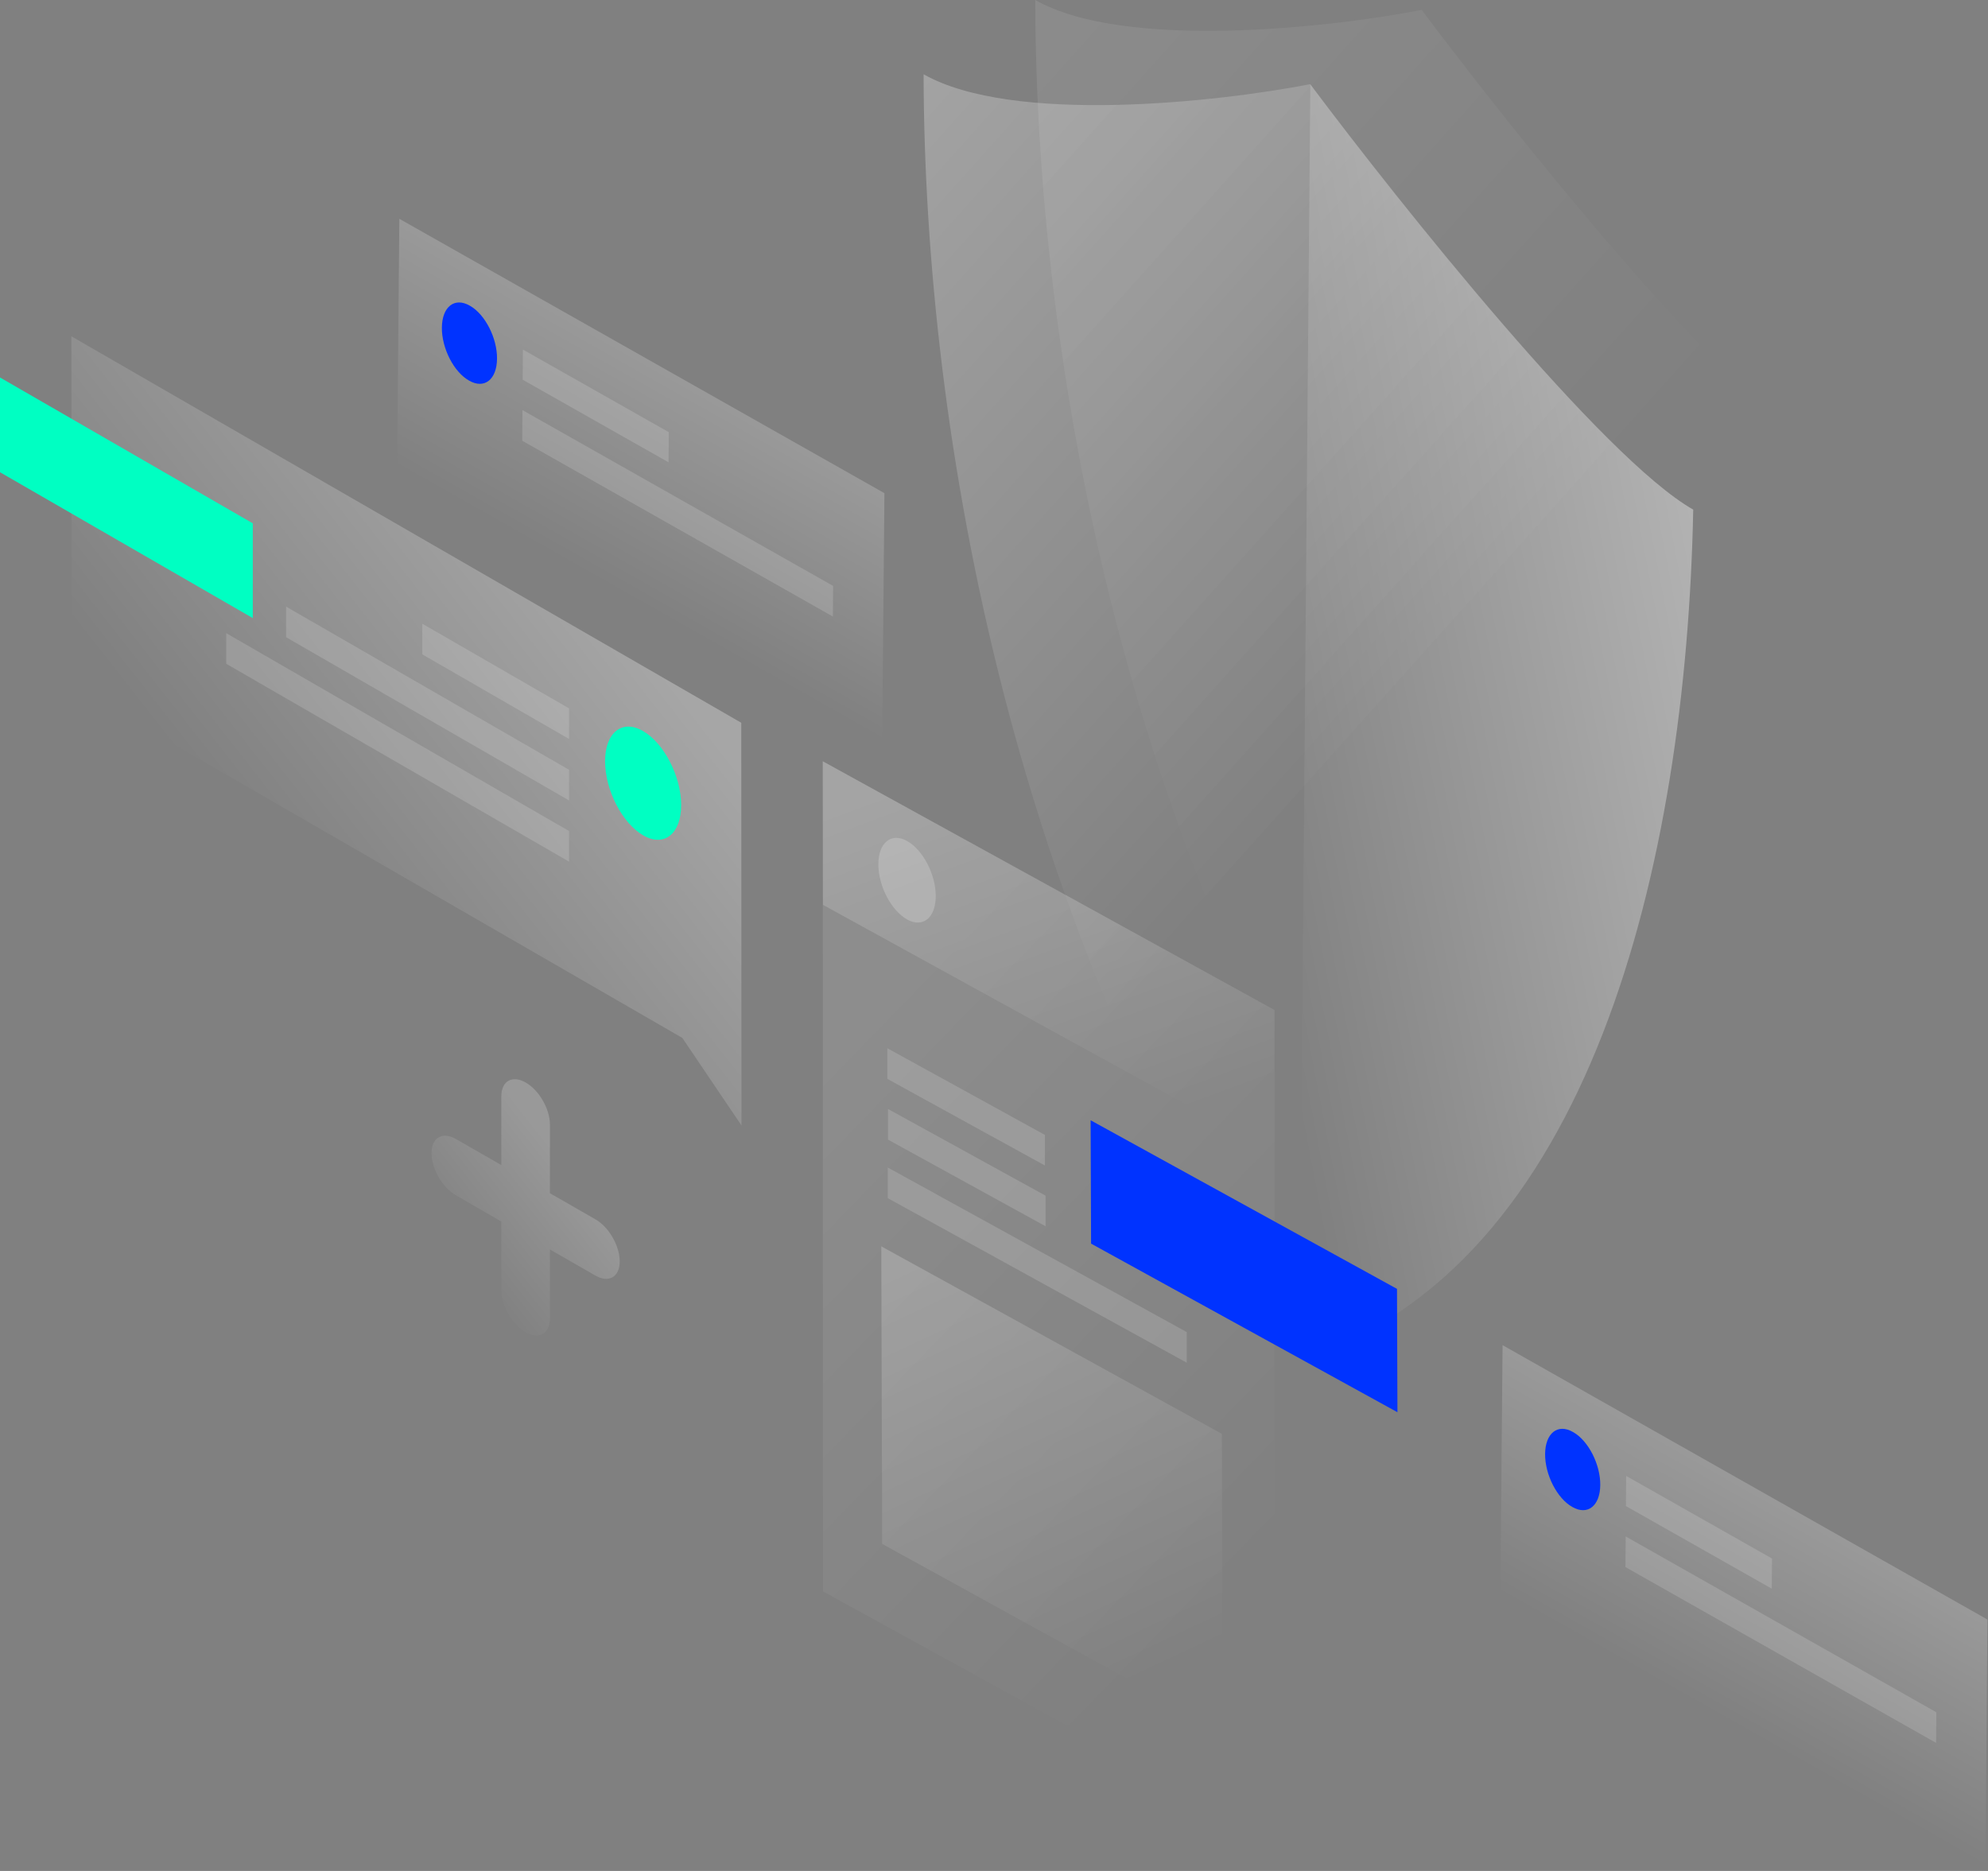 <svg width="340" height="320" viewBox="0 0 340 320" fill="none" xmlns="http://www.w3.org/2000/svg">
<rect x="0" y="0" width="340" height="320" fill="#808080" stroke="none"/>
<path opacity="0.2" d="M151.261 84.35L68.296 37.421L67.911 80.424L150.876 127.353L151.261 84.35Z" fill="url(#paint0_linear_21_356)"/>
<path opacity="0.15" d="M89.432 59.788L114.379 73.917L114.341 79.076L89.394 64.947L89.432 59.788Z" fill="white"/>
<path opacity="0.15" d="M89.355 70.144L142.483 100.212L142.445 105.448L89.317 75.38L89.355 70.144Z" fill="white"/>
<path d="M85.005 61.367C84.966 64.909 82.849 66.603 80.231 65.101C77.613 63.638 75.534 59.557 75.573 56.015C75.611 52.474 77.729 50.78 80.347 52.281C82.965 53.744 85.043 57.825 85.005 61.367Z" fill="#0033FF"/>
<path opacity="0.2" d="M339.904 276.997L256.978 230.067L256.593 273.07L339.557 320L339.904 276.997Z" fill="url(#paint1_linear_21_356)"/>
<path opacity="0.15" d="M278.114 252.435L303.061 266.564L303.022 271.723L278.075 257.594L278.114 252.435Z" fill="white"/>
<path opacity="0.15" d="M278.036 262.791L331.164 292.859L331.126 298.094L277.998 268.027L278.036 262.791Z" fill="white"/>
<path d="M273.686 254.013C273.648 257.555 271.53 259.249 268.912 257.748C266.294 256.285 264.216 252.204 264.254 248.662C264.293 245.12 266.41 243.426 269.028 244.928C271.646 246.391 273.725 250.472 273.686 254.013Z" fill="#0033FF"/>
<path opacity="0.1" d="M243.157 1.694C227.526 4.735 192.377 8.662 177.055 0C177.17 61.29 192.185 148.258 241.27 219.981C291.126 204.235 307.488 135.053 308.643 74.495C293.32 65.794 258.595 22.329 243.157 1.694Z" fill="url(#paint2_linear_21_356)"/>
<path opacity="0.3" d="M224.062 14.399C208.431 17.44 173.282 21.367 157.959 12.704C158.075 73.994 173.089 160.962 222.175 232.685C272.031 216.939 288.393 147.719 289.548 87.199C274.225 78.499 239.499 35.034 224.062 14.399Z" fill="url(#paint3_linear_21_356)"/>
<path opacity="0.4" d="M289.586 87.161C274.225 78.46 239.538 35.034 224.1 14.398L222.214 232.647C272.031 216.939 288.393 147.719 289.586 87.161Z" fill="url(#paint4_linear_21_356)"/>
<path opacity="0.1" d="M140.712 130.202L217.979 172.743L218.017 314.687L140.751 272.185L140.712 130.202Z" fill="url(#paint5_linear_21_356)"/>
<path opacity="0.2" d="M150.722 213.167L208.97 245.236L209.124 296.131L150.876 264.062L150.722 213.167Z" fill="url(#paint6_linear_21_356)"/>
<path opacity="0.15" d="M151.761 179.288L178.71 194.11V199.346L151.761 184.524V179.288Z" fill="white"/>
<path opacity="0.15" d="M151.877 189.682L178.826 204.504V209.74L151.877 194.918V189.682Z" fill="white"/>
<path opacity="0.15" d="M151.838 199.692L202.964 227.834V233.07L151.838 204.928V199.692Z" fill="white"/>
<path opacity="0.2" d="M140.712 130.202L217.979 172.743L218.056 197.267L140.751 154.764L140.712 130.202Z" fill="url(#paint7_linear_21_356)"/>
<path opacity="0.2" d="M160.039 153.263C160.039 156.959 157.844 158.768 155.149 157.267C152.454 155.765 150.221 151.569 150.221 147.834C150.221 144.139 152.416 142.329 155.111 143.831C157.844 145.332 160.039 149.567 160.039 153.263Z" fill="white"/>
<path d="M186.603 212.705L186.526 191.607L238.922 220.443L238.999 241.54L186.603 212.705Z" fill="#0033FF"/>
<path opacity="0.3" d="M126.776 123.619L12.204 57.517L12.243 117.228L116.689 177.517L126.814 192.493L126.776 123.619Z" fill="url(#paint8_linear_21_356)"/>
<path d="M0 80.77V64.562L43.234 89.509V105.717L0 80.77Z" fill="#00FFC2"/>
<path opacity="0.15" d="M97.324 121.155L72.223 106.68V111.915L97.324 126.391V121.155Z" fill="white"/>
<path opacity="0.15" d="M97.324 131.665L48.932 103.754V108.989L97.324 136.901V131.665Z" fill="white"/>
<path opacity="0.15" d="M97.324 142.137L38.691 108.296V113.532L97.324 147.372V142.137Z" fill="white"/>
<path d="M103.484 130.202C103.484 135.13 106.41 140.789 109.99 142.868C113.571 144.947 116.497 142.637 116.497 137.709C116.497 132.782 113.571 127.122 109.99 125.043C106.41 122.964 103.484 125.274 103.484 130.202Z" fill="#00FFC2"/>
<path opacity="0.2" d="M89.894 185.14C92.204 186.448 94.052 189.682 94.052 192.339V204.081L101.829 208.547C104.139 209.856 105.987 213.089 105.987 215.746C105.987 218.402 104.139 219.48 101.829 218.171L94.052 213.705V225.448C94.052 228.104 92.204 229.182 89.894 227.873C87.584 226.564 85.736 223.33 85.736 220.674V208.932L77.96 204.427C75.65 203.118 73.802 199.884 73.802 197.228C73.802 194.572 75.65 193.494 77.96 194.803L85.736 199.268V187.526C85.736 184.909 87.584 183.831 89.894 185.14Z" fill="url(#paint9_linear_21_356)"/>
<defs>
<linearGradient id="paint0_linear_21_356" x1="118.842" y1="66.012" x2="100.321" y2="98.743" gradientUnits="userSpaceOnUse">
<stop stop-color="white"/>
<stop offset="1" stop-color="white" stop-opacity="0"/>
</linearGradient>
<linearGradient id="paint1_linear_21_356" x1="307.515" y1="258.662" x2="288.994" y2="291.393" gradientUnits="userSpaceOnUse">
<stop stop-color="white"/>
<stop offset="1" stop-color="white" stop-opacity="0"/>
</linearGradient>
<linearGradient id="paint2_linear_21_356" x1="142.389" y1="21.489" x2="249.631" y2="117.47" gradientUnits="userSpaceOnUse">
<stop stop-color="white"/>
<stop offset="1" stop-color="white" stop-opacity="0"/>
</linearGradient>
<linearGradient id="paint3_linear_21_356" x1="123.297" y1="34.184" x2="230.539" y2="130.165" gradientUnits="userSpaceOnUse">
<stop stop-color="white"/>
<stop offset="1" stop-color="white" stop-opacity="0"/>
</linearGradient>
<linearGradient id="paint4_linear_21_356" x1="295.147" y1="109.744" x2="209.119" y2="126.209" gradientUnits="userSpaceOnUse">
<stop stop-color="white"/>
<stop offset="1" stop-color="white" stop-opacity="0"/>
</linearGradient>
<linearGradient id="paint5_linear_21_356" x1="141.172" y1="185.403" x2="222.198" y2="264.036" gradientUnits="userSpaceOnUse">
<stop stop-color="white"/>
<stop offset="1" stop-color="white" stop-opacity="0"/>
</linearGradient>
<linearGradient id="paint6_linear_21_356" x1="160.993" y1="214.288" x2="195.7" y2="288.297" gradientUnits="userSpaceOnUse">
<stop stop-color="white"/>
<stop offset="1" stop-color="white" stop-opacity="0"/>
</linearGradient>
<linearGradient id="paint7_linear_21_356" x1="166.922" y1="130.131" x2="191.098" y2="195.432" gradientUnits="userSpaceOnUse">
<stop stop-color="white"/>
<stop offset="1" stop-color="white" stop-opacity="0"/>
</linearGradient>
<linearGradient id="paint8_linear_21_356" x1="101.776" y1="99.709" x2="42.623" y2="146.024" gradientUnits="userSpaceOnUse">
<stop stop-color="white"/>
<stop offset="1" stop-color="white" stop-opacity="0"/>
</linearGradient>
<linearGradient id="paint9_linear_21_356" x1="97.937" y1="200.164" x2="77.78" y2="216.071" gradientUnits="userSpaceOnUse">
<stop stop-color="white"/>
<stop offset="1" stop-color="white" stop-opacity="0"/>
</linearGradient>
</defs>
</svg>
